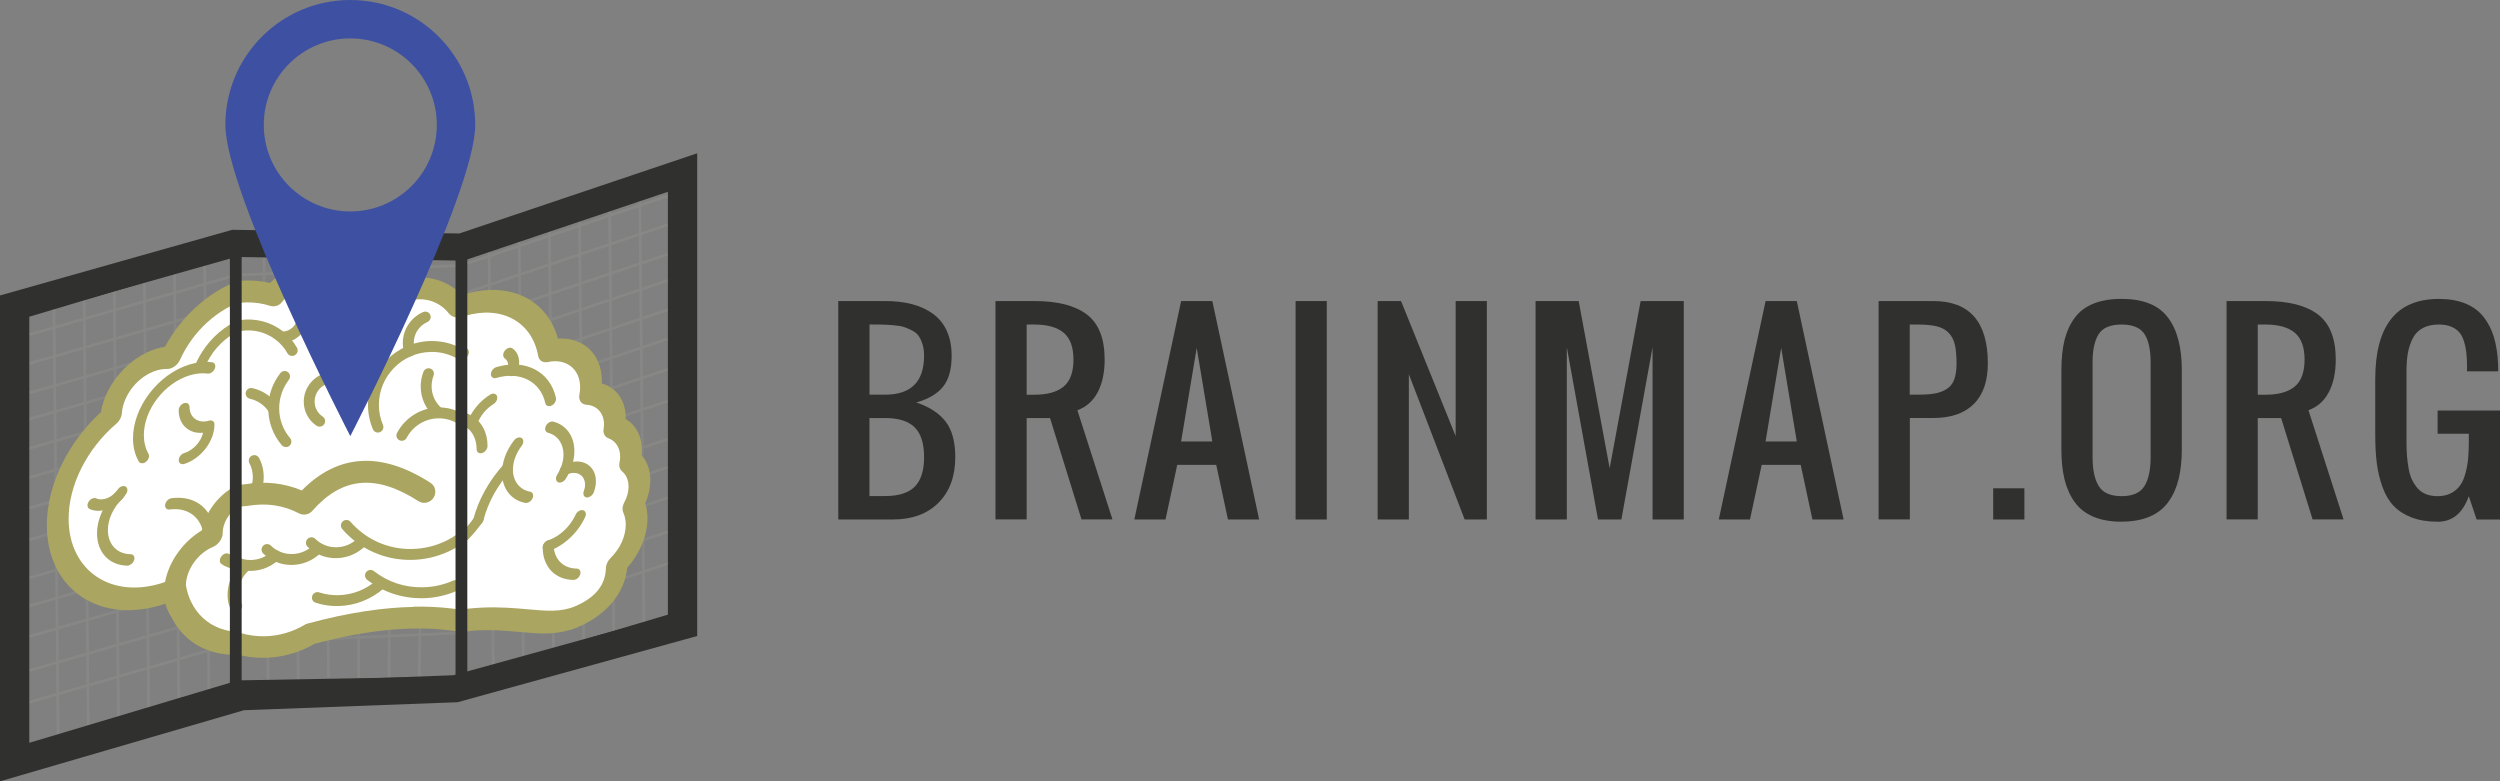 <?xml version="1.0" encoding="UTF-8"?><svg id="a" xmlns="http://www.w3.org/2000/svg" xmlns:xlink="http://www.w3.org/1999/xlink" viewBox="0 0 460.89 144.02"><rect x="0" y="0" width="460.89" height="144.02" fill="#808080" stroke="none"/><defs><style>.e,.f,.g{fill:none;}.h{fill:#fff;}.i{fill:#30302e;}.j{fill:#aaa561;}.k{fill:#3e50a2;}.f{stroke:#30302e;stroke-width:5px;}.f,.g{stroke-miterlimit:10;}.l{clip-path:url(#c);}.m{clip-path:url(#b);}.n{clip-path:url(#d);}.g{stroke:#878786;stroke-width:.5px;}</style><clipPath id="b"><polygon points="43.46 133.92 2.5 146.17 2.5 57.11 43.46 44.86 43.46 133.92" style="fill:none;"/></clipPath><clipPath id="c"><polygon points="85.07 133.06 44.1 133.8 44.1 44.73 85.07 44 85.07 133.06" style="fill:none;"/></clipPath><clipPath id="d"><polygon points="126.03 120.81 85.07 133.06 85.07 44 126.03 31.74 126.03 120.81" style="fill:none;"/></clipPath></defs><g><path d="M154.54,95.77V55.5h8.63c1.86,0,3.52,.19,4.99,.58s2.75,.98,3.85,1.78,1.95,1.84,2.54,3.15c.59,1.3,.89,2.82,.89,4.56,0,2.52-.53,4.43-1.6,5.74-1.06,1.31-2.7,2.27-4.92,2.89,2.4,.79,4.19,1.96,5.39,3.49,1.2,1.54,1.8,3.73,1.8,6.57,0,3.55-1.03,6.36-3.09,8.42s-4.86,3.09-8.41,3.09h-10.07Zm5.75-23.01h2.88c4.79,0,7.19-2.4,7.19-7.19,0-.79-.1-1.49-.29-2.1-.19-.61-.43-1.11-.7-1.52-.27-.4-.68-.75-1.22-1.02-.55-.28-1.04-.49-1.49-.64-.45-.15-1.09-.26-1.92-.33s-1.52-.11-2.08-.12c-.55-.01-1.34-.02-2.36-.02v12.94h-.01Zm0,18.69h2.88c2.49,0,4.31-.57,5.46-1.72,1.15-1.15,1.73-2.97,1.73-5.47s-.58-4.33-1.73-5.47c-1.15-1.15-2.97-1.72-5.46-1.72h-2.88v14.38Z" style="fill:#30302e;"/><path d="M183.52,95.77V55.5h7.19c4.28,0,7.51,.83,9.68,2.49s3.26,4.43,3.26,8.29c0,2.4-.43,4.4-1.28,6.02-.85,1.62-2.1,2.73-3.75,3.33l6.47,20.13h-5.71l-5.8-18.69h-4.31v18.69h-5.75Zm5.75-23h1.44c2.4,0,4.19-.51,5.39-1.52,1.2-1.01,1.8-2.66,1.8-4.95s-.6-3.94-1.8-4.95c-1.2-1.01-3-1.52-5.39-1.52h-1.44v12.94h0Z" style="fill:#30302e;"/><path d="M209.12,95.77l8.63-40.27h5.75l8.63,40.27h-5.75l-2.16-10.07h-7.19l-2.16,10.07h-5.75Zm8.63-14.38h5.75l-2.88-17.26-2.88,17.26h.01Z" style="fill:#30302e;"/><path d="M238.85,95.77V55.5h5.75v40.27h-5.75Z" style="fill:#30302e;"/><path d="M253.98,95.77V55.5h4.31l10.07,24.9v-24.9h5.75v40.27h-4.09l-10.29-26.78v26.78h-5.75Z" style="fill:#30302e;"/><path d="M283.09,95.77V55.5h7.95l5.71,30.83,5.71-30.83h7.95v40.27h-5.75v-31.77l-5.75,31.77h-4.31l-5.75-31.77v31.77h-5.76Z" style="fill:#30302e;"/><path d="M316.87,95.77l8.63-40.27h5.75l8.63,40.27h-5.75l-2.16-10.07h-7.19l-2.16,10.07h-5.75Zm8.63-14.38h5.75l-2.88-17.26-2.88,17.26h.01Z" style="fill:#30302e;"/><path d="M346.33,95.77V55.5h10.07c6.71,0,10.07,3.83,10.07,11.5,0,3.28-.87,5.78-2.6,7.49-1.73,1.72-4.22,2.57-7.47,2.57h-4.31v18.69h-5.75v.02Zm5.74-23.01h1.44c1.3,0,2.37-.07,3.2-.22,.83-.15,1.56-.43,2.2-.84,.64-.41,1.09-1,1.37-1.76s.42-1.74,.42-2.92c0-1.44-.11-2.6-.31-3.49-.21-.89-.6-1.62-1.16-2.19s-1.29-.96-2.18-1.18c-.89-.22-2.07-.33-3.54-.33h-1.44v12.94h0Z" style="fill:#30302e;"/><path d="M367.46,95.77v-5.75h5.75v5.75h-5.75Z" style="fill:#30302e;"/><path d="M391.13,96.18c-2.02,0-3.76-.31-5.2-.92-1.45-.61-2.6-1.51-3.45-2.7-.85-1.18-1.48-2.57-1.87-4.17-.39-1.6-.58-3.45-.58-5.56v-14.6c0-2.11,.19-3.95,.58-5.53,.39-1.57,1.01-2.94,1.87-4.1,.85-1.16,2-2.03,3.45-2.62,1.45-.58,3.18-.88,5.2-.88,3.92,0,6.76,1.12,8.49,3.37,1.74,2.25,2.61,5.5,2.61,9.75v14.6c0,2.08-.2,3.92-.59,5.52-.4,1.6-1.02,2.99-1.88,4.18-.85,1.19-2,2.1-3.45,2.72s-3.17,.93-5.18,.93h0Zm-4.19-6.53c.77,1.21,2.17,1.82,4.19,1.82s3.42-.61,4.19-1.82,1.16-3,1.16-5.37v-17.48c0-2.34-.38-4.08-1.15-5.24-.76-1.15-2.17-1.73-4.2-1.73s-3.44,.58-4.2,1.73-1.15,2.9-1.15,5.24v17.48c0,2.37,.39,4.16,1.16,5.37Z" style="fill:#30302e;"/><path d="M410.48,95.77V55.5h7.19c4.28,0,7.51,.83,9.68,2.49,2.17,1.66,3.26,4.43,3.26,8.29,0,2.4-.43,4.4-1.28,6.02-.85,1.62-2.1,2.73-3.75,3.33l6.47,20.13h-5.71l-5.8-18.69h-4.31v18.69h-5.75Zm5.75-23h1.44c2.4,0,4.19-.51,5.39-1.52s1.8-2.66,1.8-4.95-.6-3.94-1.8-4.95c-1.2-1.01-3-1.52-5.39-1.52h-1.44v12.94h0Z" style="fill:#30302e;"/><path d="M449.39,96.18c-1.84,0-3.44-.26-4.8-.79-1.36-.52-2.46-1.24-3.31-2.13s-1.54-2.04-2.04-3.44c-.51-1.39-.86-2.86-1.06-4.4s-.29-3.32-.29-5.33v-10.2c0-9.86,3.91-14.78,11.73-14.78,1.87,0,3.5,.28,4.88,.84s2.49,1.38,3.35,2.46c.85,1.08,1.5,2.34,1.93,3.79,.43,1.45,.69,3.12,.76,5.02,.01,.27,.02,.68,.02,1.24h-5.75v-1.21c-.01-.94-.06-1.76-.15-2.44-.08-.68-.23-1.35-.45-2.01s-.51-1.19-.89-1.61c-.38-.41-.87-.74-1.49-.99s-1.36-.37-2.21-.37c-1.17,0-2.15,.21-2.95,.64-.8,.43-1.42,1.05-1.84,1.86-.43,.82-.73,1.72-.91,2.7-.18,.98-.27,2.12-.27,3.43v12.94c0,.96,.03,1.82,.09,2.6s.16,1.56,.3,2.36c.14,.8,.35,1.49,.63,2.08,.28,.58,.62,1.11,1.03,1.58s.93,.83,1.55,1.08,1.34,.37,2.15,.37c.96,0,1.79-.19,2.49-.56,.7-.37,1.26-.86,1.67-1.45s.74-1.34,.98-2.26c.24-.91,.4-1.82,.48-2.72,.08-.9,.12-1.92,.12-3.08v-1.44h-5.75v-4.27h11.5v20.09h-4.31l-1.44-4.31c-1.12,3.15-3.04,4.72-5.75,4.72h0Z" style="fill:#30302e;"/></g><g><g><polyline points="2.5 130.29 43.46 118.48 85.07 116.68 125.39 103.12" style="fill:none; stroke:#878786; stroke-miterlimit:10; stroke-width:.5px;"/><polyline points="2.5 124.44 43.46 112.62 85.07 110.82 125.39 97.26" style="fill:none; stroke:#878786; stroke-miterlimit:10; stroke-width:.5px;"/><polyline points="2.5 118.17 43.46 106.36 85.07 104.56 125.39 91" style="fill:none; stroke:#878786; stroke-miterlimit:10; stroke-width:.5px;"/><polyline points="2.5 112.54 43.46 100.72 85.07 98.93 125.39 85.37" style="fill:none; stroke:#878786; stroke-miterlimit:10; stroke-width:.5px;"/><polyline points="2.5 107.37 43.46 95.56 85.07 93.76 125.39 80.2" style="fill:none; stroke:#878786; stroke-miterlimit:10; stroke-width:.5px;"/><polyline points="2.5 100.33 43.46 88.52 85.07 86.72 125.39 73.16" style="fill:none; stroke:#878786; stroke-miterlimit:10; stroke-width:.5px;"/><polyline points="2.5 94.5 43.46 82.68 85.07 80.89 125.39 67.33" style="fill:none; stroke:#878786; stroke-miterlimit:10; stroke-width:.5px;"/><polyline points="2.5 88.87 43.46 77.06 85.07 75.26 125.39 61.7" style="fill:none; stroke:#878786; stroke-miterlimit:10; stroke-width:.5px;"/><polyline points="2.5 83.5 43.46 71.68 85.07 69.89 125.39 56.33" style="fill:none; stroke:#878786; stroke-miterlimit:10; stroke-width:.5px;"/><polyline points="2.5 78.1 43.46 66.28 85.07 64.49 125.39 50.93" style="fill:none; stroke:#878786; stroke-miterlimit:10; stroke-width:.5px;"/><polyline points="2.5 73.27 43.46 61.45 85.07 59.66 125.39 46.1" style="fill:none; stroke:#878786; stroke-miterlimit:10; stroke-width:.5px;"/><polyline points="2.5 67.85 43.46 56.03 85.07 54.24 125.39 40.67" style="fill:none; stroke:#878786; stroke-miterlimit:10; stroke-width:.5px;"/><polyline points="2.5 62.53 43.46 50.72 85.07 48.92 125.39 35.36" style="fill:none; stroke:#878786; stroke-miterlimit:10; stroke-width:.5px;"/></g><g><line x1="9.92" y1="54.26" x2="10.73" y2="137.06" style="fill:none; stroke:#878786; stroke-miterlimit:10; stroke-width:.5px;"/><line x1="15.48" y1="53.1" x2="16.29" y2="135.9" style="fill:none; stroke:#878786; stroke-miterlimit:10; stroke-width:.5px;"/><line x1="21.03" y1="50.27" x2="21.85" y2="133.06" style="fill:none; stroke:#878786; stroke-miterlimit:10; stroke-width:.5px;"/><line x1="26.59" y1="48.82" x2="27.41" y2="131.61" style="fill:none; stroke:#878786; stroke-miterlimit:10; stroke-width:.5px;"/><line x1="32.15" y1="47.5" x2="32.97" y2="130.29" style="fill:none; stroke:#878786; stroke-miterlimit:10; stroke-width:.5px;"/><line x1="37.71" y1="45.35" x2="38.52" y2="128.14" style="fill:none; stroke:#878786; stroke-miterlimit:10; stroke-width:.5px;"/></g><g><line x1="90.13" y1="42.8" x2="90.95" y2="125.59" style="fill:none; stroke:#878786; stroke-miterlimit:10; stroke-width:.5px;"/><line x1="95.69" y1="41.64" x2="96.51" y2="124.44" style="fill:none; stroke:#878786; stroke-miterlimit:10; stroke-width:.5px;"/><line x1="101.25" y1="38.81" x2="102.06" y2="121.6" style="fill:none; stroke:#878786; stroke-miterlimit:10; stroke-width:.5px;"/><line x1="106.8" y1="37.35" x2="107.62" y2="120.15" style="fill:none; stroke:#878786; stroke-miterlimit:10; stroke-width:.5px;"/><line x1="112.36" y1="36.04" x2="113.18" y2="118.83" style="fill:none; stroke:#878786; stroke-miterlimit:10; stroke-width:.5px;"/><line x1="117.92" y1="33.89" x2="118.74" y2="116.68" style="fill:none; stroke:#878786; stroke-miterlimit:10; stroke-width:.5px;"/></g><g><line x1="48.63" y1="46.1" x2="49.45" y2="128.89" style="fill:none; stroke:#878786; stroke-miterlimit:10; stroke-width:.5px;"/><line x1="54.19" y1="44.94" x2="55" y2="127.73" style="fill:none; stroke:#878786; stroke-miterlimit:10; stroke-width:.5px;"/><line x1="59.74" y1="42.1" x2="60.56" y2="124.9" style="fill:none; stroke:#878786; stroke-miterlimit:10; stroke-width:.5px;"/><line x1="66.13" y1="44" x2="66.13" y2="126.19" style="fill:none; stroke:#878786; stroke-miterlimit:10; stroke-width:.5px;"/><line x1="72.31" y1="44.94" x2="71.71" y2="125.59" style="fill:none; stroke:#878786; stroke-miterlimit:10; stroke-width:.5px;"/><line x1="78.4" y1="42.8" x2="77.29" y2="125.59" style="fill:none; stroke:#878786; stroke-miterlimit:10; stroke-width:.5px;"/></g><g><g><g style="clip-path:url(#b);"><g><path d="M33.37,114.26c-.69,.2-1.35,.05-1.72-.46-.91-1.24-1.39-2.83-1.39-4.6,0-1.05,.81-2.17,1.87-2.56,1.07-.39,1.98,.08,2.13,1.08,.17,1.16,.5,2.23,.96,3.19,.41,.85,0,2.1-.94,2.85-.29,.23-.6,.4-.91,.49h0Z" style="fill:#aaa561;"/><path d="M78.14,81.02c-9.25-3.34-16.4,.22-22.15,8.4-3.33-.81-6.94-.29-10.8,1.46-3.39,1.01-6.14,4.58-6.14,7.97v.06c-3.83,1.61-6.79,5.75-6.79,9.7,.2,1.33,.57,2.55,1.1,3.65,2.49,5.27,8.42,7.72,15.34,5.65,3.06-.91,5.92-2.6,8.38-4.77,31.63-17.44,39.02-6.87,48.59-10.85,4.85-2.07,7.37-5.44,7.47-9.52,2.21-2.18,3.66-5.16,3.66-8.05,0-1.1-.21-2.09-.59-2.94,.7-1.28,1.11-2.69,1.11-4.07,0-1.74-.64-3.14-1.72-4.02,.11-.5,.16-1.01,.16-1.52,0-2.39-1.22-4.13-3.08-4.8,.06-.39,.09-.77,.09-1.16,0-2.99-1.91-4.96-4.58-5.1,.12-.58,.17-1.17,.17-1.76,0-4.43-3.42-7.04-7.76-6.07-1.23-7.05-7.68-10.78-15.46-8.46-.32,.1-.64,.2-.95,.32-1.62-1.63-4.18-2.22-7.05-1.36-1.57,.47-3.05,1.32-4.33,2.42-1.42-1.62-3.79-2.25-6.48-1.45-1.84,.55-3.55,1.7-4.89,3.17-1.35-.67-3.05-.79-4.9-.24-2.55,.76-4.81,2.64-6.25,4.95-1.57-.07-3.24,.15-4.99,.67-6.05,1.81-11.3,6.81-13.91,12.62-.8-.02-1.66,.1-2.55,.37-4.45,1.33-8.11,5.88-8.4,10.36-5.85,4.99-9.82,12.42-9.82,19.58,0,10.5,8.51,16.46,19.01,13.32,.89-.26,1.76-.59,2.61-.96" style="fill:#fff;"/><path d="M104.48,104.72c-3.09,.92-5.94,.67-9.18,.37-7.18-.65-17.01-1.53-37.46,9.69-2.78,2.4-5.93,4.17-9.14,5.13-7.55,2.26-14.3-.23-17.19-6.34-.35-.73-.64-1.5-.86-2.33-12.08,4.17-22.01-2.49-22.01-14.41,0-7.3,3.79-15.19,9.96-20.85,.86-5.17,5.18-10.17,10.27-11.7,.52-.16,1.04-.27,1.55-.35,3.23-6.05,8.81-10.82,14.91-12.64,1.48-.44,2.94-.7,4.34-.76,1.84-2.34,4.28-4.08,6.9-4.86,1.72-.51,3.42-.57,4.9-.17,1.48-1.28,3.17-2.24,4.89-2.76,2.66-.8,5.19-.48,7.03,.83,1.2-.8,2.48-1.42,3.77-1.8,3.05-.91,5.9-.52,7.95,1.06l.05-.02c8.19-2.45,15.18,.98,17.14,8.2,4.64-.32,8.09,2.85,8.09,7.75,0,.17,0,.34,0,.51,2.69,.76,4.41,3.15,4.41,6.35v.22c1.89,1.1,2.98,3.18,2.98,5.75,0,.31-.02,.62-.05,.93,1.04,1.17,1.6,2.77,1.6,4.61,0,1.38-.32,2.83-.93,4.23,.27,.86,.41,1.79,.41,2.78,0,3.1-1.38,6.44-3.73,9.11-.51,4.72-3.8,8.68-9.15,10.97-.49,.2-.97,.37-1.45,.52v-.02Zm-28.35-1.95c9.55-2.86,15.68-2.3,20.63-1.86,3.38,.3,6.05,.55,8.69-.55,3.74-1.6,5.61-3.91,5.69-7.04,.02-.65,.34-1.34,.87-1.87,1.75-1.72,2.79-4.01,2.79-6.13,0-.82-.15-1.57-.45-2.24-.24-.54-.17-1.24,.19-1.9,.51-.94,.78-1.93,.78-2.88,0-1.19-.43-2.2-1.21-2.84-.43-.36-.6-.97-.45-1.65,.07-.34,.11-.69,.11-1.04,0-1.63-.81-2.9-2.18-3.4-.66-.24-1.01-.93-.87-1.75,.04-.27,.07-.54,.07-.81,0-2.06-1.3-3.5-3.23-3.61-.95-.05-1.51-.87-1.3-1.92,.09-.44,.13-.89,.13-1.33,0-3.33-2.59-5.36-5.91-4.63-.92,.2-1.68-.26-1.83-1.13-1.1-6.28-6.76-9.38-13.47-7.37-.27,.08-.55,.17-.82,.27-.67,.25-1.32,.15-1.73-.26-1.31-1.31-3.3-1.7-5.46-1.05-1.19,.36-2.32,.99-3.35,1.87-.9,.77-2.04,.85-2.63,.18-1.1-1.25-2.9-1.65-4.83-1.08-1.34,.4-2.6,1.21-3.64,2.35-.73,.8-1.77,1.11-2.5,.75-1.04-.52-2.31-.58-3.65-.18-1.84,.55-3.54,1.89-4.66,3.69-.52,.84-1.42,1.38-2.24,1.35-1.38-.06-2.84,.14-4.34,.59-5.12,1.53-9.77,5.75-12.13,11.01-.45,1.01-1.47,1.73-2.4,1.71-.62-.01-1.27,.08-1.93,.28-3.36,1.01-6.17,4.47-6.4,7.89-.05,.69-.43,1.42-1.03,1.93-5.42,4.62-8.79,11.33-8.79,17.52,0,9.63,8.01,15.05,17.78,11.66,.69-3.76,3.31-7.45,6.78-9.52,.75-3.92,3.96-7.64,7.82-8.87,3.73-1.67,7.26-2.27,10.51-1.82,6.66-8.64,14.63-11.36,23.71-8.09,.93,.33,1.18,1.5,.57,2.61s-1.86,1.74-2.78,1.4c-7.85-2.83-14.06-.52-19.55,7.28-.62,.88-1.64,1.36-2.46,1.17-2.92-.71-6.04-.28-9.54,1.3-.1,.05-.2,.08-.3,.11-2.28,.68-4.13,3.09-4.13,5.36,0,1.02-.76,2.16-1.77,2.58-2.82,1.18-4.95,4.19-5.02,7.04,.18,1.11,.49,2.13,.94,3.05,2.27,4.8,7.57,6.75,13.49,4.98,2.59-.78,5.14-2.23,7.37-4.19,.16-.14,.34-.27,.52-.37,7.83-4.32,14.21-6.97,19.54-8.56h0Z" style="fill:#aaa561;"/><path d="M38.56,100.13c-.55,.17-1-.15-1-.7,0-3.69-2.64-6-6.28-5.5-.55,.08-.92-.33-.83-.9s.6-1.1,1.15-1.18c4.62-.64,7.97,2.29,7.97,6.97,0,.55-.45,1.14-1,1.3h-.01Z" style="fill:#aaa561;"/><path d="M23.78,104.24c-.1,.03-.2,.04-.3,.04-3.35-.05-5.59-2.44-5.59-5.95,0-2.66,1.32-5.53,3.52-7.68,.46-.45,1.08-.51,1.39-.15,.31,.37,.19,1.03-.27,1.47-1.65,1.61-2.64,3.76-2.64,5.75,0,2.63,1.68,4.42,4.19,4.45,.53,0,.82,.48,.66,1.06-.13,.47-.53,.86-.96,.99v.02Z" style="fill:#aaa561;"/><path d="M19.49,93.96c-1.09,.32-2.11,.28-2.97-.12-.44-.21-.52-.81-.18-1.35s.97-.81,1.41-.61c1.19,.56,3.01-.19,3.96-1.64,.35-.53,.99-.78,1.41-.56,.43,.23,.49,.84,.14,1.37-.93,1.41-2.3,2.46-3.76,2.9h-.01Z" style="fill:#aaa561;"/><path d="M26.48,85.37c-.37,.11-.73,.01-.9-.29-.7-1.23-1.06-2.67-1.06-4.28,0-5.78,4.7-11.89,10.48-13.62,1.41-.42,2.79-.56,4.08-.4,.51,.06,.75,.58,.53,1.16-.22,.57-.8,.99-1.32,.93-1.04-.13-2.15-.02-3.3,.32-4.67,1.4-8.47,6.34-8.47,11.01,0,1.3,.29,2.46,.85,3.46,.24,.43,.04,1.09-.46,1.48-.14,.11-.29,.19-.44,.23h.01Z" style="fill:#aaa561;"/><path d="M36.83,68.64c-.14,.04-.28,.05-.41,.03-.51-.08-.73-.6-.5-1.18,.34-.87,.78-1.72,1.3-2.55,3.56-5.62,10.16-8.41,14.71-6.21,1.12,.54,2.03,1.33,2.71,2.35,.27,.4,.1,1.07-.39,1.48-.48,.41-1.1,.42-1.37,.02-.55-.83-1.29-1.46-2.19-1.9-3.68-1.77-9.02,.48-11.89,5.02-.42,.67-.78,1.36-1.05,2.06-.17,.42-.53,.75-.92,.87h0Z" style="fill:#aaa561;"/><path d="M33.95,85.53c-.55,.17-1-.15-1-.7s.45-1.14,1-1.3c1.68-.5,3.09-2.08,3.49-3.75-2.56,.25-4.5-1.44-4.5-4.16,0-.55,.45-1.14,1-1.3s1,.15,1,.7c0,1.99,1.62,3.12,3.6,2.53,.55-.17,1,.15,1,.7,0,3.09-2.52,6.36-5.61,7.29h.02Z" style="fill:#aaa561;"/><path d="M43.54,112.83c-.38,.11-.74,0-.91-.3-.45-.82-.68-1.78-.68-2.85,0-2.2,1-4.55,2.73-6.43,.44-.47,1.07-.58,1.41-.25,.34,.33,.26,.99-.17,1.46-1.25,1.35-1.96,3.03-1.96,4.61,0,.77,.17,1.45,.49,2.04,.24,.43,.02,1.09-.48,1.48-.14,.11-.29,.18-.43,.23h0Z" style="fill:#aaa561;"/><path d="M46.18,104.6c-2.03,.61-3.93,.39-5.36-.62-.39-.27-.39-.91,0-1.42,.39-.51,1.03-.7,1.42-.42,1.05,.74,2.45,.9,3.94,.45,1.41-.42,2.75-1.35,3.78-2.61,.41-.5,1.04-.66,1.42-.37s.35,.94-.05,1.44c-1.4,1.72-3.23,2.98-5.15,3.55Z" style="fill:#aaa561;"/><path d="M42.85,125.74l-37.45,11.2V58.39l37.45-11.2c.07-.32,.14-.64,.19-.97,.01-.06,.02-.13,.03-.19,.03-.18,.02-.17,0,.03,.04-.1,.03-.28,.04-.38,.02-.27,.04-.54,.05-.82v-.67L2.51,56.35v84.35l40.47-12.11c-.05-.95-.09-1.91-.12-2.86h-.01Z" style="fill:#30302e;"/></g></g><g style="clip-path:url(#c);"><g><path d="M78.25,90.65c-9.25-5.94-16.4-4.39-22.15,2.17-3.33-1.74-6.94-2.24-10.8-1.58-3.39,.06-6.14,2.85-6.14,6.24v.06c-3.83,.53-6.79,3.84-6.79,7.79,.2,1.39,.57,2.72,1.1,3.96,2.49,5.97,8.42,10.09,15.34,9.97,3.06-.05,5.92-.93,8.38-2.41,31.63-8.54,39.02,4.1,48.59,2.82,4.85-.71,7.37-3.37,7.47-7.42,2.21-1.55,3.66-4.13,3.66-7.02,0-1.1-.21-2.15-.59-3.1,.7-1.09,1.11-2.38,1.11-3.76,0-1.74-.64-3.32-1.72-4.51,.11-.47,.16-.97,.16-1.47,0-2.39-1.22-4.47-3.08-5.67,.06-.37,.09-.75,.09-1.13,0-2.99-1.91-5.5-4.58-6.39,.12-.55,.17-1.12,.17-1.71,0-4.43-3.42-8-7.76-8.26-1.23-7.4-7.68-12.94-15.46-12.8-.32,0-.64,.02-.95,.05-1.62-2.08-4.18-3.39-7.05-3.34-1.57,.03-3.05,.46-4.33,1.2-1.42-2.02-3.79-3.32-6.48-3.27-1.84,.03-3.55,.7-4.89,1.79-1.35-1.05-3.05-1.65-4.9-1.62-2.55,.05-4.81,1.29-6.25,3.19-1.57-.51-3.24-.76-4.99-.73-6.05,.11-11.3,3.64-13.91,8.71-.8-.24-1.66-.36-2.55-.35-4.45,.08-8.11,3.6-8.4,8-5.85,3.34-9.82,9.66-9.82,16.82,0,10.5,8.51,18.86,19.01,18.67,.89-.02,1.76-.09,2.61-.23" style="fill:#fff;"/><path d="M104.58,121.76c-3.09,.06-5.94-1-9.18-2.21-7.18-2.67-17.01-6.31-37.46-.84-2.78,1.62-5.93,2.5-9.14,2.56-7.55,.14-14.3-4.25-17.19-11.17-.35-.82-.64-1.68-.86-2.57-12.08,.78-22.01-8.68-22.01-20.6,0-7.3,3.79-14.12,9.96-18.05,.86-4.93,5.18-8.72,10.27-8.81,.52,0,1.04,.02,1.55,.09,3.23-5.14,8.81-8.34,14.91-8.45,1.48-.03,2.94,.13,4.34,.46,1.84-1.83,4.28-2.88,6.9-2.92,1.72-.03,3.42,.39,4.9,1.21,1.48-.87,3.17-1.35,4.89-1.38,2.66-.05,5.19,.98,7.03,2.81,1.2-.47,2.48-.72,3.77-.74,3.05-.05,5.9,1.13,7.95,3.3h.05c8.19-.15,15.18,5.25,17.14,13.01,4.64,.99,8.09,5.13,8.09,10.02,0,.17,0,.33,0,.5,2.69,1.52,4.41,4.39,4.41,7.59v.22c1.89,1.64,2.98,4.02,2.98,6.58,0,.31-.02,.62-.05,.92,1.04,1.46,1.6,3.22,1.6,5.06,0,1.38-.32,2.74-.93,3.97,.27,.93,.41,1.91,.41,2.9,0,3.1-1.38,6.05-3.73,8.06-.51,4.57-3.8,7.61-9.15,8.39-.49,.07-.97,.1-1.45,.11v-.02Zm-28.35-9.92c9.55-.17,15.68,2.1,20.63,3.94,3.38,1.25,6.05,2.25,8.69,1.89,3.74-.55,5.61-2.33,5.69-5.44,.02-.65,.34-1.25,.87-1.62,1.75-1.23,2.79-3.22,2.79-5.34,0-.82-.15-1.62-.45-2.36-.24-.6-.17-1.29,.19-1.84,.51-.79,.78-1.71,.78-2.66,0-1.19-.43-2.32-1.21-3.18-.43-.48-.6-1.14-.45-1.78,.07-.31,.11-.66,.11-1.01,0-1.63-.81-3.13-2.18-4.01-.66-.43-1.01-1.21-.87-2,.04-.25,.07-.52,.07-.79,0-2.06-1.3-3.87-3.23-4.51-.95-.32-1.51-1.29-1.3-2.28,.09-.41,.13-.85,.13-1.29,0-3.33-2.59-6.09-5.91-6.29-.92-.05-1.68-.73-1.83-1.64-1.1-6.59-6.76-11.28-13.47-11.16-.27,0-.55,.02-.82,.04-.67,.06-1.32-.22-1.73-.75-1.31-1.68-3.3-2.63-5.46-2.59-1.19,.02-2.32,.33-3.35,.93-.9,.52-2.04,.28-2.63-.56-1.1-1.56-2.9-2.47-4.83-2.44-1.34,.02-2.6,.48-3.64,1.33-.73,.6-1.77,.62-2.5,.05-1.04-.81-2.31-1.23-3.65-1.2-1.84,.03-3.54,.9-4.66,2.38-.52,.69-1.42,.98-2.24,.72-1.38-.45-2.84-.66-4.34-.63-5.12,.09-9.77,3-12.13,7.6-.45,.88-1.47,1.31-2.4,1.03-.62-.19-1.27-.27-1.93-.26-3.36,.06-6.17,2.73-6.4,6.09-.05,.68-.43,1.3-1.03,1.64-5.42,3.1-8.79,8.86-8.79,15.05,0,9.63,8.01,17.3,17.78,16.66,.69-3.57,3.31-6.52,6.78-7.61,.75-3.7,3.96-6.53,7.82-6.67,3.73-.62,7.26-.23,10.51,1.14,6.66-6.77,14.63-7.25,23.71-1.42,.93,.59,1.18,1.84,.57,2.77-.61,.94-1.86,1.22-2.78,.62-7.85-5.04-14.06-4.48-19.55,1.78-.62,.71-1.64,.9-2.46,.48-2.92-1.53-6.04-1.98-9.54-1.38-.1,.02-.2,.03-.3,.03-2.28,.04-4.13,1.92-4.13,4.2,0,1.02-.76,1.94-1.77,2.08-2.82,.39-4.95,2.8-5.02,5.63,.18,1.16,.49,2.27,.94,3.32,2.27,5.44,7.57,8.88,13.49,8.77,2.59-.05,5.14-.78,7.37-2.12,.16-.1,.34-.17,.52-.22,7.83-2.12,14.21-2.97,19.54-3.07v-.05Z" style="fill:#aaa561;"/><path d="M47.09,91.51c-.13,0-.26-.02-.39-.07-.51-.21-.75-.79-.53-1.31,.29-.69,.44-1.42,.44-2.17,0-.91-.21-1.78-.63-2.57-.26-.49-.07-1.1,.42-1.36,.49-.27,1.1-.09,1.36,.4,.57,1.07,.86,2.27,.86,3.5,0,1.02-.2,2.01-.59,2.95-.16,.39-.53,.62-.93,.63h-.01Z" style="fill:#aaa561;"/><path d="M36.94,66.66c-.14,0-.28-.02-.41-.08-.51-.22-.73-.81-.5-1.32,.34-.77,.78-1.51,1.3-2.18,3.56-4.62,10.16-5.55,14.71-2.08,1.12,.85,2.03,1.9,2.71,3.11,.27,.48,.1,1.09-.39,1.37-.48,.28-1.1,.12-1.37-.36-.55-.98-1.29-1.83-2.19-2.51-3.68-2.81-9.02-2.06-11.89,1.68-.42,.55-.78,1.14-1.05,1.76-.17,.38-.53,.6-.92,.61Z" style="fill:#aaa561;"/><path d="M52.06,63.14c-.55,0-1-.43-1-.99s.45-1.01,1-1.02c1.55-.03,2.8-1.31,2.8-2.85,0-.55,.45-1.01,1-1.02s1,.43,1,.99c0,2.65-2.16,4.85-4.81,4.9h0Z" style="fill:#aaa561;"/><path d="M52.71,82.41c-.29,0-.57-.11-.77-.34-1.6-1.87-2.48-4.27-2.48-6.76s.77-4.62,2.21-6.51c.34-.44,.97-.54,1.41-.2,.44,.33,.52,.96,.18,1.41-1.17,1.53-1.79,3.36-1.79,5.28,0,2.02,.71,3.96,2.01,5.48,.36,.42,.3,1.05-.12,1.42-.19,.16-.42,.24-.65,.25v-.03Z" style="fill:#aaa561;"/><path d="M50.34,76.27c-.32,0-.64-.14-.83-.43-.82-1.19-2.04-2.02-3.45-2.33-.54-.12-.87-.65-.75-1.19s.67-.89,1.21-.77c1.9,.42,3.55,1.53,4.65,3.13,.31,.45,.19,1.08-.27,1.4-.17,.12-.37,.18-.56,.18h0Z" style="fill:#aaa561;"/><path d="M58.94,78.66c-.19,0-.39-.05-.56-.16-1.49-.98-2.38-2.64-2.38-4.44,0-2.37,1.54-4.47,3.77-5.22,.06-.04,.12-.07,.19-.1,3.23-1.18,5.39-4.26,5.39-7.68,0-1.25-.28-2.45-.83-3.55-.25-.49-.04-1.1,.45-1.35,.5-.26,1.1-.06,1.35,.43,.69,1.38,1.04,2.87,1.04,4.44,0,4.19-2.61,7.98-6.51,9.51-.09,.07-.2,.12-.31,.15-1.49,.41-2.54,1.78-2.54,3.33,0,1.13,.56,2.17,1.5,2.79,.46,.3,.58,.92,.27,1.39-.19,.29-.51,.45-.83,.46Zm1.35-8.93h0Z" style="fill:#aaa561;"/><path d="M69.68,79.75c-.39,0-.76-.22-.93-.6-.6-1.42-.91-2.93-.91-4.49,0-6.39,5.2-11.67,11.58-11.79,2.16-.04,4.26,.52,6.08,1.61,.47,.28,.62,.9,.33,1.38-.29,.48-.91,.63-1.38,.35-1.51-.9-3.24-1.37-5.03-1.33-5.28,.09-9.57,4.47-9.57,9.74,0,1.29,.25,2.54,.75,3.71,.22,.51-.02,1.1-.53,1.33-.13,.06-.26,.08-.39,.09Z" style="fill:#aaa561;"/><path d="M75.49,65.71c-.43,0-.83-.26-.96-.69-.18-.57-.27-1.17-.27-1.78,0-2.47,1.47-4.71,3.74-5.71,.51-.22,1.1,0,1.32,.51s-.02,1.1-.53,1.33c-1.53,.67-2.51,2.18-2.51,3.84,0,.41,.06,.81,.18,1.2,.16,.53-.14,1.09-.67,1.27-.1,.03-.2,.05-.29,.05v-.02Z" style="fill:#aaa561;"/><path d="M88.41,84.6c-.55,0-1-.43-1-.99,0-3.65-2.97-6.56-6.61-6.49-2.44,.04-4.68,1.42-5.83,3.6-.26,.49-.87,.69-1.36,.43-.49-.25-.67-.86-.41-1.35,1.51-2.83,4.42-4.63,7.6-4.69,4.75-.09,8.62,3.71,8.62,8.47,0,.55-.45,1.01-1,1.02h0Z" style="fill:#aaa561;"/><path d="M80.82,77.09c-.23,0-.46-.07-.65-.23-1.66-1.38-2.61-3.43-2.61-5.61,0-.93,.17-1.83,.5-2.7,.2-.52,.78-.79,1.3-.6,.52,.19,.77,.77,.57,1.29-.24,.63-.36,1.29-.36,1.97,0,1.59,.69,3.08,1.91,4.09,.42,.35,.47,.98,.11,1.41-.2,.24-.48,.36-.76,.37h-.01Z" style="fill:#aaa561;"/><path d="M43.64,112.74c-.38,0-.74-.2-.91-.56-.45-.95-.68-1.97-.68-3.04,0-2.2,1-4.27,2.73-5.66,.44-.35,1.07-.28,1.41,.15,.34,.43,.26,1.06-.17,1.41-1.25,1-1.96,2.48-1.96,4.06,0,.77,.17,1.5,.49,2.18,.24,.5,.02,1.1-.48,1.35-.14,.07-.29,.1-.43,.1h0Z" style="fill:#aaa561;"/><path d="M46.29,105.25c-2.03,.04-3.93-.72-5.36-2.12-.39-.39-.39-1.02,0-1.42s1.03-.41,1.42-.03c1.05,1.03,2.45,1.59,3.94,1.56,1.41-.03,2.75-.58,3.78-1.55,.41-.38,1.04-.37,1.42,.03s.35,1.04-.05,1.42c-1.4,1.32-3.23,2.07-5.15,2.11Z" style="fill:#aaa561;"/><path d="M53.87,104.15c-2.02,.04-3.93-.72-5.36-2.12-.39-.38-.39-1.02,0-1.42s1.03-.41,1.42-.03c1.05,1.03,2.45,1.59,3.94,1.56s2.89-.63,3.94-1.7c.39-.4,1.03-.41,1.42-.03,.39,.39,.39,1.02,0,1.42-1.43,1.46-3.34,2.28-5.36,2.32Z" style="fill:#aaa561;"/><path d="M62.05,102.9c-2.02,.04-3.93-.72-5.36-2.12-.39-.38-.39-1.02,0-1.42s1.03-.41,1.42-.03c1.05,1.03,2.45,1.59,3.94,1.56s2.89-.63,3.94-1.7c.39-.4,1.03-.41,1.42-.03,.39,.39,.39,1.02,0,1.42-1.43,1.46-3.34,2.28-5.36,2.32Z" style="fill:#aaa561;"/><path d="M75.91,103.22c-4.94,.09-9.61-1.98-12.82-5.69-.36-.42-.31-1.05,.11-1.42,.42-.37,1.05-.33,1.42,.09,2.83,3.26,6.94,5.09,11.29,5.01s8.22-1.94,11.03-5.11c.37-.42,1.01-.46,1.42-.1s.45,1,.07,1.42c-3.19,3.6-7.76,5.72-12.52,5.8Z" style="fill:#aaa561;"/><path d="M77.93,110.28c-3.77,.07-7.32-1.11-10.26-3.41-.43-.34-.5-.97-.16-1.41,.35-.44,.98-.52,1.41-.18,2.58,2.02,5.69,3.05,9,2.99,1.95-.03,3.84-.45,5.62-1.23,.51-.23,1.1,0,1.32,.51s-.02,1.1-.53,1.33c-2.03,.89-4.18,1.37-6.4,1.41h0Z" style="fill:#aaa561;"/><path d="M62.35,111.73c-1.42,.03-2.82-.18-4.16-.61-.53-.17-.81-.73-.63-1.26s.75-.82,1.27-.65c1.13,.36,2.31,.54,3.51,.52,2.63-.05,5.16-1.04,7.14-2.8,.42-.37,1.05-.34,1.42,.07,.36,.41,.32,1.05-.1,1.42-2.34,2.08-5.35,3.26-8.46,3.31h.01Z" style="fill:#aaa561;"/><path d="M122.68,45.47V124.02l-117.18,2.1V47.57l117.18-2.1m2.9-2.95L2.6,44.73v84.35l122.98-2.21V42.52Z" style="fill:#30302e;"/></g></g><g style="clip-path:url(#d);"><g><path d="M78.71,92.43c-9.25-3.34-16.4,.22-22.15,8.4-3.33-.81-6.94-.29-10.8,1.46-3.39,1.01-6.14,4.58-6.14,7.97v.06c-3.83,1.61-6.79,5.75-6.79,9.7,.2,1.33,.57,2.55,1.1,3.65,2.49,5.27,8.42,7.72,15.34,5.65,3.06-.91,5.92-2.6,8.38-4.77,31.63-17.44,39.02-6.87,48.59-10.85,4.85-2.07,7.37-5.44,7.47-9.52,2.21-2.18,3.66-5.16,3.66-8.05,0-1.1-.21-2.09-.59-2.94,.7-1.28,1.11-2.69,1.11-4.07,0-1.74-.64-3.14-1.72-4.02,.11-.5,.16-1.01,.16-1.52,0-2.39-1.22-4.13-3.08-4.8,.06-.39,.09-.77,.09-1.16,0-2.99-1.91-4.96-4.58-5.1,.12-.58,.17-1.17,.17-1.76,0-4.43-3.42-7.04-7.76-6.07-1.23-7.05-7.68-10.78-15.46-8.46-.32,.1-.64,.2-.95,.32-1.62-1.63-4.18-2.22-7.05-1.36-1.57,.47-3.05,1.32-4.33,2.42-1.42-1.62-3.79-2.25-6.48-1.45-1.84,.55-3.55,1.7-4.89,3.17-1.35-.67-3.05-.79-4.9-.24-2.55,.76-4.81,2.64-6.25,4.95-1.57-.07-3.24,.15-4.99,.67-6.05,1.81-11.3,6.81-13.91,12.62-.8-.02-1.66,.1-2.55,.37-4.45,1.33-8.11,5.88-8.4,10.36-5.85,4.99-9.82,12.42-9.82,19.58,0,10.5,8.51,16.46,19.01,13.32,.89-.26,1.76-.59,2.61-.96" style="fill:#fff;"/><path d="M105.04,116.14c-3.09,.92-5.94,.67-9.18,.37-7.18-.65-17.01-1.53-37.46,9.69-2.78,2.4-5.93,4.17-9.14,5.13-7.55,2.26-14.3-.23-17.19-6.34-.35-.73-.64-1.5-.86-2.33-12.08,4.17-22.01-2.49-22.01-14.41,0-7.3,3.79-15.19,9.96-20.85,.86-5.17,5.18-10.17,10.27-11.7,.52-.16,1.04-.27,1.55-.35,3.23-6.05,8.81-10.82,14.91-12.64,1.48-.44,2.94-.7,4.34-.76,1.84-2.34,4.28-4.08,6.9-4.86,1.72-.51,3.42-.57,4.9-.17,1.48-1.28,3.17-2.24,4.89-2.76,2.66-.8,5.19-.48,7.03,.83,1.2-.8,2.48-1.42,3.77-1.8,3.05-.91,5.9-.52,7.95,1.06l.05-.02c8.19-2.45,15.18,.98,17.14,8.2,4.64-.32,8.09,2.85,8.09,7.75,0,.17,0,.34,0,.51,2.69,.76,4.41,3.15,4.41,6.35v.22c1.89,1.1,2.98,3.18,2.98,5.75,0,.31-.02,.62-.05,.93,1.04,1.17,1.6,2.77,1.6,4.61,0,1.38-.32,2.83-.93,4.23,.27,.86,.41,1.79,.41,2.78,0,3.1-1.38,6.44-3.73,9.11-.51,4.72-3.8,8.68-9.15,10.97-.49,.2-.97,.37-1.45,.52v-.02Zm-28.35-1.95c9.55-2.86,15.68-2.3,20.63-1.86,3.38,.3,6.05,.55,8.69-.55,3.74-1.6,5.61-3.91,5.69-7.04,.02-.65,.34-1.34,.87-1.87,1.75-1.72,2.79-4.01,2.79-6.13,0-.82-.15-1.57-.45-2.24-.24-.54-.17-1.24,.19-1.9,.51-.94,.78-1.93,.78-2.88,0-1.19-.43-2.2-1.21-2.84-.43-.36-.6-.97-.45-1.65,.07-.34,.11-.69,.11-1.04,0-1.63-.81-2.9-2.18-3.4-.66-.24-1.01-.93-.87-1.75,.04-.27,.07-.54,.07-.81,0-2.06-1.3-3.5-3.23-3.61-.95-.05-1.51-.87-1.3-1.92,.09-.44,.13-.89,.13-1.33,0-3.33-2.59-5.36-5.91-4.63-.92,.2-1.68-.26-1.83-1.13-1.1-6.28-6.76-9.38-13.47-7.37-.27,.08-.55,.17-.82,.27-.67,.25-1.32,.15-1.73-.26-1.31-1.31-3.3-1.7-5.46-1.05-1.19,.36-2.32,.99-3.35,1.87-.9,.77-2.04,.85-2.63,.18-1.1-1.25-2.9-1.65-4.83-1.08-1.34,.4-2.6,1.21-3.64,2.35-.73,.8-1.77,1.11-2.5,.75-1.04-.52-2.31-.58-3.65-.18-1.84,.55-3.54,1.89-4.66,3.69-.52,.84-1.42,1.38-2.24,1.35-1.38-.06-2.84,.14-4.34,.59-5.12,1.53-9.77,5.75-12.13,11.01-.45,1.01-1.47,1.73-2.4,1.71-.62-.01-1.27,.08-1.93,.28-3.36,1.01-6.17,4.47-6.4,7.89-.05,.69-.43,1.42-1.03,1.93-5.42,4.62-8.79,11.33-8.79,17.52,0,9.63,8.01,15.05,17.78,11.66,.69-3.76,3.31-7.45,6.78-9.52,.75-3.92,3.96-7.64,7.82-8.87,3.73-1.67,7.26-2.27,10.51-1.82,6.66-8.64,14.63-11.36,23.71-8.09,.93,.33,1.18,1.5,.57,2.61s-1.86,1.74-2.78,1.4c-7.85-2.83-14.06-.52-19.55,7.28-.62,.88-1.64,1.36-2.46,1.17-2.92-.71-6.04-.28-9.54,1.3-.1,.05-.2,.08-.3,.11-2.28,.68-4.13,3.09-4.13,5.36,0,1.02-.76,2.16-1.77,2.58-2.82,1.18-4.95,4.19-5.02,7.04,.18,1.11,.49,2.13,.94,3.05,2.27,4.8,7.57,6.75,13.49,4.98,2.59-.78,5.14-2.23,7.37-4.19,.16-.14,.34-.27,.52-.37,7.83-4.32,14.21-6.97,19.54-8.56h0Z" style="fill:#aaa561;"/><path d="M70.14,83.94c-.39,.12-.76,0-.93-.34-.6-1.25-.91-2.67-.91-4.24,0-6.39,5.2-13.14,11.58-15.05,2.16-.64,4.26-.68,6.08-.1,.47,.15,.62,.73,.33,1.28-.29,.56-.91,.89-1.38,.74-1.51-.48-3.24-.45-5.03,.08-5.28,1.58-9.57,7.16-9.57,12.44,0,1.29,.25,2.47,.75,3.5,.22,.45-.02,1.11-.53,1.48-.13,.09-.26,.16-.39,.2h0Z" style="fill:#aaa561;"/><path d="M88.87,83.52c-.55,.17-1-.15-1-.7,0-3.65-2.97-5.72-6.61-4.63-2.44,.73-4.68,2.74-5.83,5.24-.26,.57-.87,.93-1.36,.82-.49-.12-.67-.67-.41-1.24,1.51-3.26,4.42-5.87,7.6-6.83,4.75-1.42,8.62,1.29,8.62,6.04,0,.55-.45,1.14-1,1.3h0Z" style="fill:#aaa561;"/><path d="M87.03,79.12c-.12,.04-.25,.05-.37,.04-.52-.05-.77-.56-.57-1.13,.75-2.14,2.31-4.07,4.28-5.28,.53-.33,1.09-.2,1.26,.28,.17,.48-.12,1.13-.65,1.46-1.36,.84-2.49,2.23-3.02,3.72-.16,.44-.53,.8-.94,.92h.01Z" style="fill:#aaa561;"/><path d="M101.51,74.83c-.47,.14-.88-.06-.98-.51-.88-3.99-4.68-5.94-9.03-4.64-.55,.17-1-.15-1-.7s.45-1.14,1-1.3c5.3-1.59,9.92,.79,10.99,5.66,.11,.51-.24,1.15-.78,1.42-.07,.03-.14,.06-.2,.08h0Z" style="fill:#aaa561;"/><path d="M94.52,69.3c-.11,.03-.23,.05-.34,.04-.52-.03-.79-.53-.6-1.11,.09-.27,.13-.53,.13-.79,0-.59-.23-1.07-.65-1.37-.39-.28-.39-.91,0-1.42,.39-.51,1.03-.7,1.42-.42,.8,.56,1.23,1.49,1.23,2.61,0,.49-.08,1-.25,1.51-.15,.45-.53,.82-.94,.94h0Z" style="fill:#aaa561;"/><path d="M76.37,105.66c-4.94,1.48-9.61,.72-12.82-2.08-.36-.31-.31-.96,.11-1.45s1.05-.63,1.42-.31c2.83,2.47,6.94,3.14,11.29,1.83,4.2-1.26,8.22-4.25,11.03-8.21,.37-.52,1.01-.75,1.42-.5s.45,.87,.07,1.4c-3.19,4.5-7.76,7.9-12.52,9.33h0Z" style="fill:#aaa561;"/><path d="M88.18,96.89c-.09,.03-.18,.04-.27,.04-.53,.01-.85-.45-.7-1.03,.95-3.73,2.94-7.32,5.75-10.39,.43-.47,1.07-.59,1.41-.26,.35,.33,.27,.98-.16,1.46-2.47,2.71-4.23,5.87-5.07,9.15-.12,.48-.53,.89-.97,1.03h.01Z" style="fill:#aaa561;"/><path d="M97.28,92.68c-.15,.04-.29,.06-.43,.03-2.61-.47-4.3-2.64-4.3-5.53,0-2.01,.78-4.14,2.21-5.99,.39-.51,1.03-.7,1.42-.43s.39,.91,0,1.42c-1.04,1.36-1.62,2.92-1.62,4.4,0,2.12,1.24,3.72,3.16,4.06,.5,.09,.71,.63,.47,1.2-.17,.41-.53,.73-.91,.84h0Z" style="fill:#aaa561;"/><path d="M103.5,88.93c-.22,.06-.43,.06-.62-.03-.44-.21-.51-.82-.17-1.36,.77-1.21,1.17-2.51,1.17-3.76,0-2.01-1.1-3.54-2.86-4-.48-.12-.66-.68-.39-1.25,.27-.56,.88-.92,1.37-.8,2.4,.61,3.89,2.7,3.89,5.44,0,1.7-.55,3.47-1.6,5.12-.2,.31-.49,.53-.79,.62v.02Z" style="fill:#aaa561;"/><path d="M108.55,91.67c-.13,.04-.26,.05-.39,.04-.51-.06-.75-.58-.53-1.16,.15-.4,.23-.81,.23-1.2,0-1.6-1.3-2.52-2.91-2.04-.2,.06-.4,.14-.58,.23-.55,.28-1.07,.08-1.19-.43-.11-.51,.24-1.15,.78-1.42,.32-.16,.66-.3,.99-.4,2.71-.81,4.91,.73,4.91,3.44,0,.66-.13,1.34-.39,2.03-.16,.43-.53,.77-.93,.89v.02Z" style="fill:#aaa561;"/><path d="M78.39,112.15c-3.77,1.13-7.32,.95-10.26-.52-.43-.22-.5-.83-.16-1.36,.35-.54,.98-.8,1.41-.58,2.58,1.29,5.69,1.45,9,.46,1.95-.58,3.84-1.53,5.62-2.81,.51-.37,1.1-.31,1.32,.14s-.02,1.11-.53,1.48c-2.03,1.46-4.18,2.54-6.4,3.21v-.02Z" style="fill:#aaa561;"/><path d="M106.03,106.87c-.1,.03-.2,.04-.3,.04-3.4-.03-5.68-2.44-5.68-5.99,0-.55,.45-1.14,1-1.3s1,.15,1,.7c0,2.67,1.71,4.47,4.26,4.5,.53,0,.83,.48,.66,1.06-.13,.47-.53,.87-.96,1h.02Z" style="fill:#aaa561;"/><path d="M101.06,101.62c-.53,.16-.98-.13-1-.66-.02-.55,.41-1.14,.96-1.33,1.51-.52,2.94-1.57,4.01-2.96,.43-.56,.8-1.16,1.08-1.78,.26-.57,.87-.94,1.36-.83s.68,.66,.42,1.23c-.38,.83-.86,1.63-1.44,2.38-1.43,1.85-3.33,3.26-5.34,3.95h-.05Z" style="fill:#aaa561;"/><path d="M123.13,34.76V113.31L5.95,148.36V69.81L123.13,34.76m2.9-3.77L3.06,67.78v84.35l122.98-36.78V30.99h-.01Z" style="fill:#30302e;"/></g></g></g><polygon points="44.55 128.45 42.38 128.83 42.38 45.05 44.55 44.66 44.55 128.45" style="fill:#30302e;"/><polygon points="86.15 126.59 83.98 126.97 83.98 44.14 86.15 43.76 86.15 126.59" style="fill:#30302e;"/></g><polygon points="2.5 56.36 2.5 140.71 44.55 128.45 83.98 126.97 126.03 115.35 126.03 31.74 85.07 45.55 43.15 44.87 2.5 56.36" style="fill:none; stroke:#30302e; stroke-miterlimit:10; stroke-width:5px;"/><path d="M64.58,0c-12.72,0-23.03,10.31-23.03,23.03s23.03,57.37,23.03,57.37c0,0,23.03-44.65,23.03-57.37S77.3,0,64.58,0Zm0,38.98c-8.81,0-15.95-7.14-15.95-15.95s7.14-15.95,15.95-15.95,15.95,7.14,15.95,15.95-7.14,15.95-15.95,15.95Z" style="fill:#3e50a2;"/></g></svg>